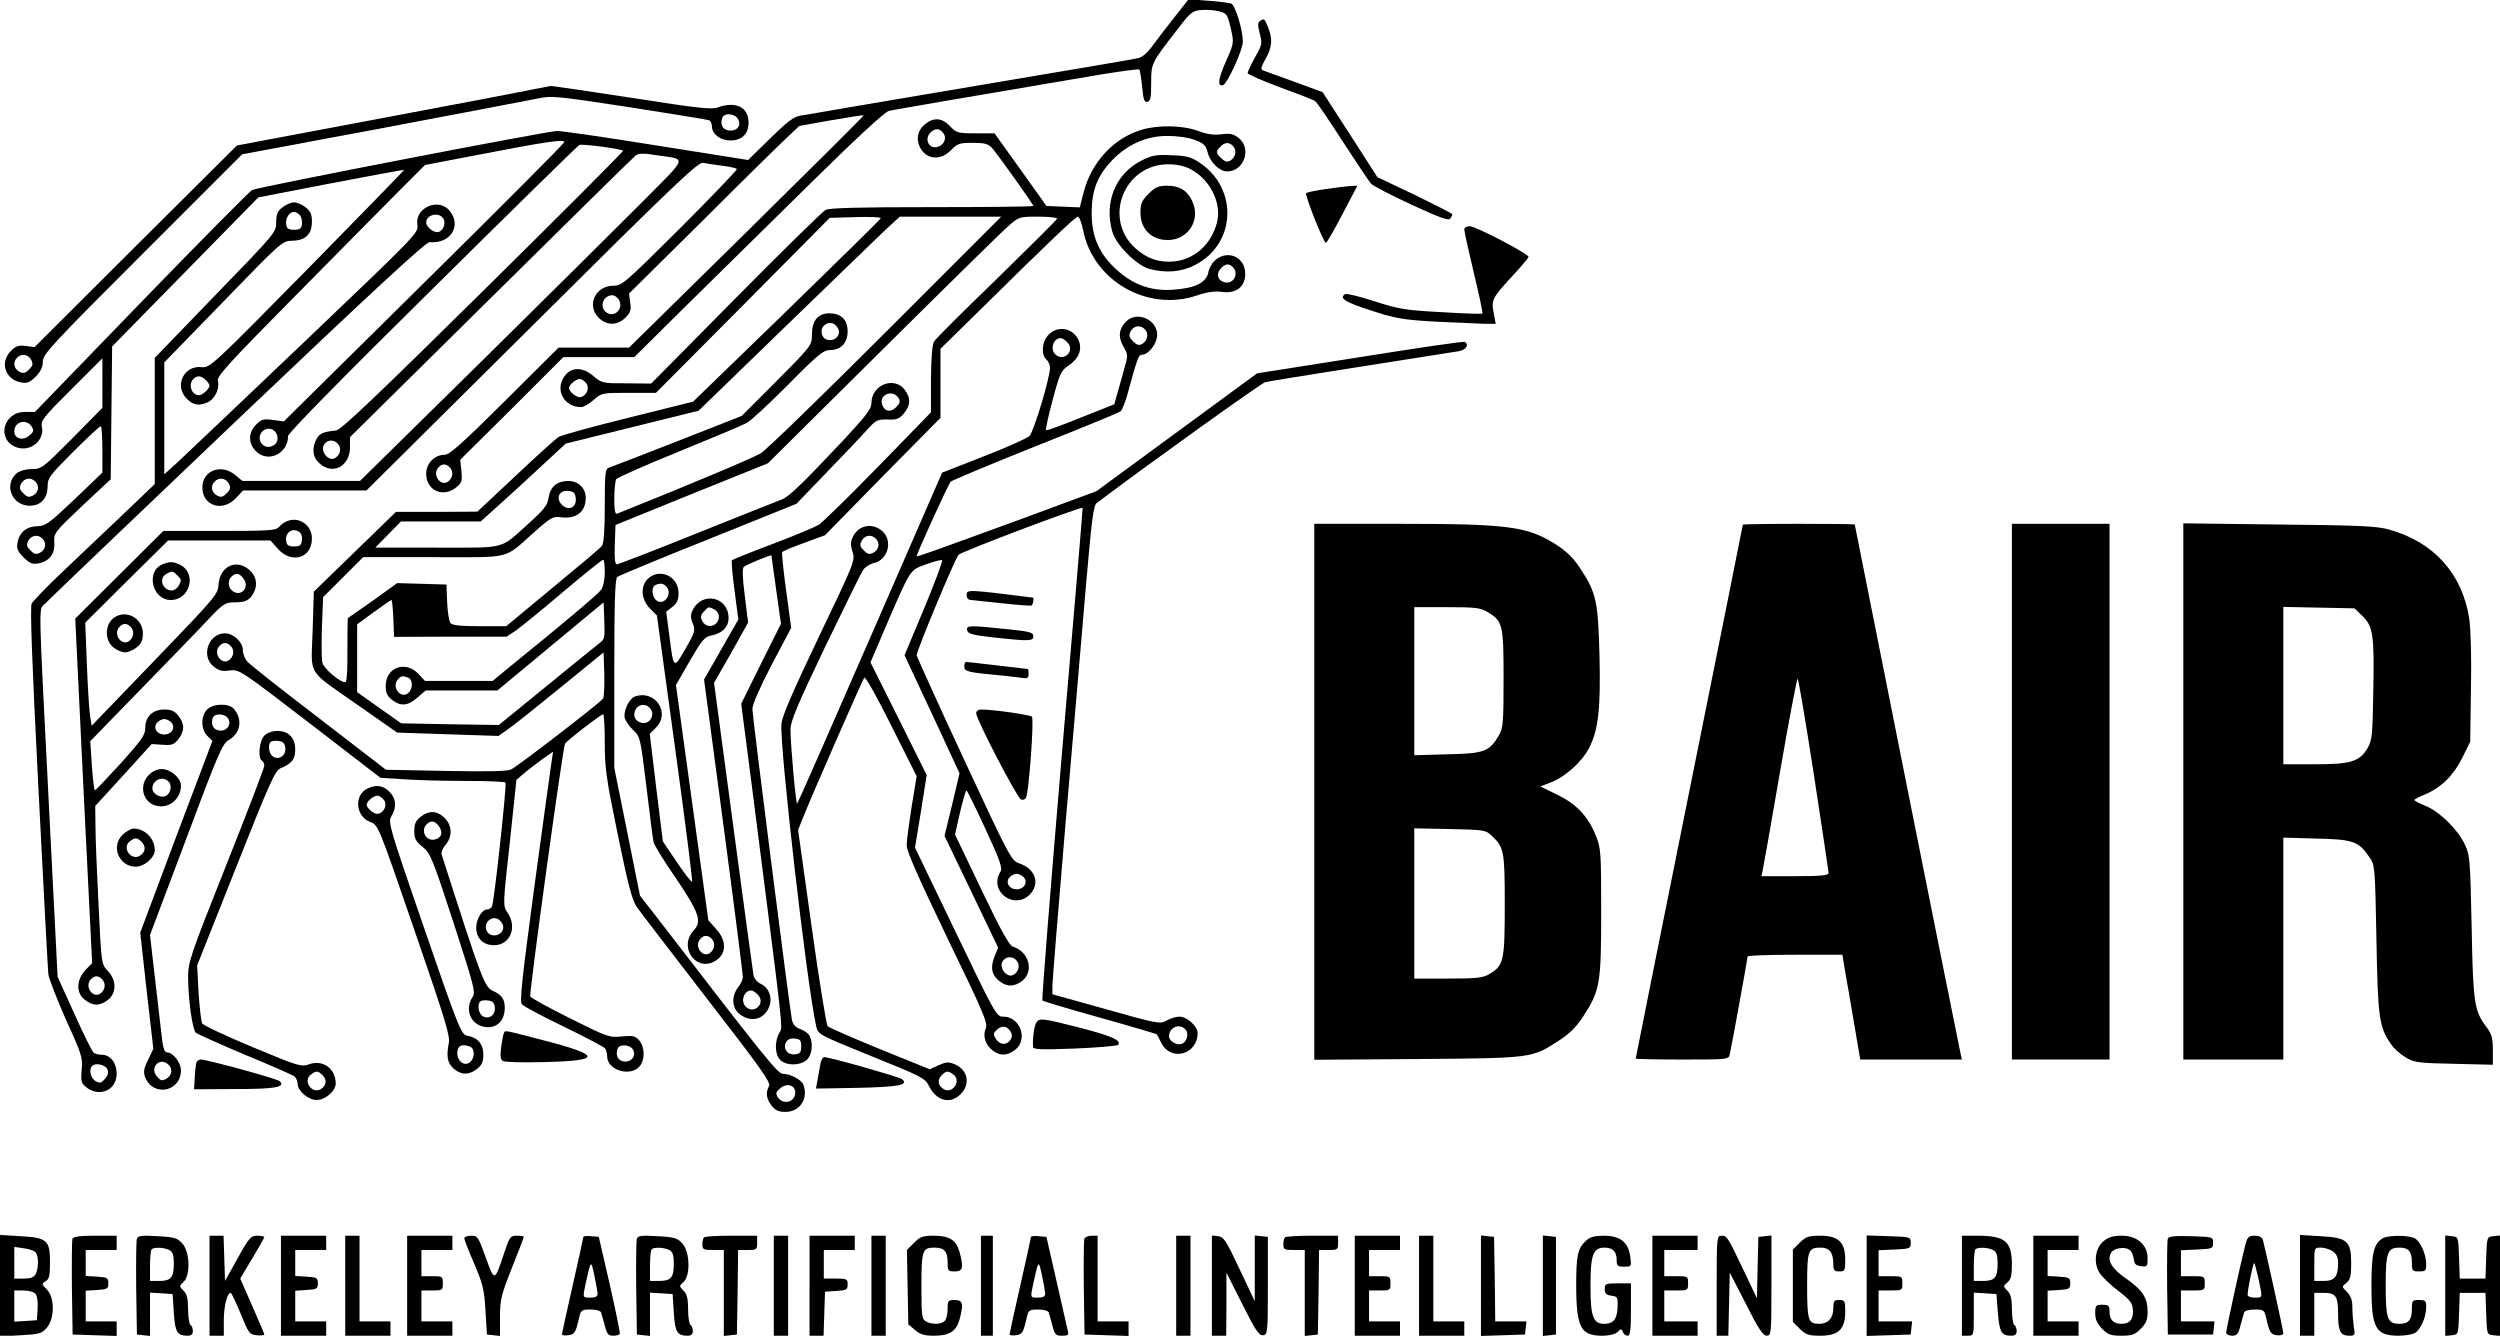 <?xml version="1.0" standalone="no"?>
<!DOCTYPE svg PUBLIC "-//W3C//DTD SVG 20010904//EN"
 "http://www.w3.org/TR/2001/REC-SVG-20010904/DTD/svg10.dtd">
<svg version="1.0" xmlns="http://www.w3.org/2000/svg"
 width="1050pt" height="561pt" viewBox="0 0 1050 561"
 preserveAspectRatio="xMidYMid meet">

<g transform="translate(0,561) scale(0.1,-0.1)"
fill="#000000" stroke="none">
<path d="M4933 5538 c-33 -42 -75 -96 -93 -121 -20 -28 -43 -48 -59 -51 -14
-4 -253 -44 -531 -91 -278 -47 -584 -99 -680 -115 -96 -17 -191 -33 -210 -36
-26 -4 -56 -27 -126 -96 l-92 -90 -384 61 c-211 34 -399 61 -418 61 -38 0
-1254 -235 -1281 -248 -9 -4 -218 -215 -464 -469 l-448 -463 -42 0 c-93 0
-121 -118 -35 -149 58 -20 118 29 106 86 -6 25 5 40 124 158 l130 130 0 -104
0 -104 -127 -129 c-123 -123 -128 -128 -169 -128 -25 0 -50 -7 -63 -17 -57
-48 -21 -137 54 -137 47 0 75 31 75 83 0 33 10 46 108 144 59 59 111 107 115
107 4 0 7 -44 7 -97 l0 -98 -117 -112 c-106 -101 -122 -112 -154 -113 -46 0
-77 -25 -85 -67 -5 -27 -1 -37 25 -64 27 -26 37 -30 64 -25 45 9 69 41 65 89
-2 38 1 42 117 152 l120 112 3 279 3 279 307 313 307 313 305 59 c167 32 306
58 307 56 1 -1 -182 -189 -406 -417 -396 -402 -410 -415 -443 -411 -76 9 -118
-79 -63 -133 26 -27 51 -31 89 -14 29 14 50 59 41 89 -6 18 44 73 326 358 183
185 380 385 438 443 l106 106 240 46 c275 53 345 63 345 50 0 -5 -265 -271
-589 -591 l-589 -582 -45 6 c-40 6 -49 3 -71 -19 -34 -34 -34 -79 -1 -112 50
-51 135 -11 135 64 0 12 239 255 606 617 333 330 611 602 617 605 11 6 175
-16 184 -24 2 -3 -262 -267 -587 -588 -451 -445 -598 -585 -618 -587 -60 -6
-73 -13 -88 -47 -16 -40 -7 -75 28 -99 55 -39 118 2 118 75 l0 43 592 585
c325 322 599 591 608 598 13 9 34 10 81 2 138 -21 145 3 -62 -206 -101 -101
-407 -405 -680 -674 l-497 -489 -247 0 -247 0 -30 25 c-58 49 -138 19 -138
-52 0 -78 85 -105 141 -45 l30 32 259 0 259 0 696 691 c599 596 698 690 718
685 13 -3 49 -8 80 -12 32 -4 59 -10 62 -14 2 -3 -105 -115 -238 -248 -231
-230 -245 -242 -280 -242 -77 0 -115 -83 -62 -135 33 -33 78 -33 112 1 21 21
25 32 20 63 l-5 38 302 299 c165 165 326 323 357 352 l56 53 134 24 c74 13
135 22 137 21 1 -2 -220 -222 -492 -490 l-494 -486 -148 0 -148 0 -226 -225
c-176 -175 -232 -225 -252 -225 -43 0 -78 -36 -78 -80 0 -69 69 -102 125 -58
24 19 27 26 23 69 l-5 48 217 215 216 216 149 0 149 0 215 213 c119 117 353
348 521 513 198 195 315 303 333 308 23 6 331 58 890 153 86 14 159 24 162 21
3 -3 8 -35 12 -72 5 -54 9 -66 22 -64 13 3 16 18 16 79 0 84 -1 82 113 229 53
70 61 75 99 78 23 2 56 -1 75 -6 30 -8 34 -13 47 -70 14 -61 14 -62 -17 -133
-36 -80 -40 -112 -16 -107 18 4 84 147 84 184 0 48 -32 153 -49 159 -9 3 -53
9 -97 12 l-82 6 -59 -75z m-2333 -1188 c22 -40 -26 -80 -58 -48 -25 25 -6 68
30 68 9 0 22 -9 28 -20z m-1736 -336 c9 -8 16 -19 16 -24 0 -13 -30 -40 -44
-40 -31 0 -47 45 -24 68 16 16 33 15 52 -4z m-730 -197 c9 -15 7 -22 -12 -37
-27 -23 -62 -12 -62 18 0 42 52 55 74 19z m1026 -26 c13 -25 4 -48 -21 -56
-38 -12 -65 35 -37 63 18 18 46 14 58 -7z m260 -46 c15 -18 10 -45 -13 -59
-26 -16 -62 27 -47 55 13 23 43 25 60 4z m468 -97 c17 -17 15 -43 -4 -59 -31
-26 -70 25 -44 56 15 18 32 19 48 3z m-1740 -60 c19 -19 14 -46 -9 -59 -18 -9
-25 -7 -41 9 -16 16 -18 23 -9 41 13 23 40 28 59 9z m813 -9 c9 -18 7 -25 -9
-41 -16 -16 -23 -18 -41 -9 -23 13 -28 40 -9 59 19 19 46 14 59 -9z m-783
-231 c19 -19 14 -46 -9 -59 -18 -9 -25 -7 -41 9 -16 16 -18 23 -9 41 13 23 40
28 59 9z"/>
<path d="M5292 5522 c-10 -7 -10 -18 -1 -53 11 -42 10 -47 -20 -100 -17 -31
-31 -60 -31 -66 0 -5 61 -32 134 -59 74 -27 142 -53 150 -59 8 -6 60 -83 116
-170 57 -88 110 -167 119 -177 9 -9 85 -49 170 -88 119 -55 156 -68 162 -58 5
7 9 15 9 18 0 3 -71 39 -157 81 l-158 75 -115 179 -115 178 -120 44 c-66 24
-125 45 -132 48 -9 3 -5 17 12 47 28 49 31 84 11 133 -16 39 -16 38 -34 27z"/>
<path d="M2240 5235 c-36 -8 -330 -64 -655 -125 l-590 -111 -425 -423 -425
-424 -37 5 c-30 4 -42 0 -62 -21 -48 -47 -25 -119 41 -132 27 -5 37 -1 63 24
21 22 30 40 30 64 0 30 35 68 419 452 l418 418 579 108 c318 60 611 116 651
124 71 15 72 15 395 -34 177 -28 329 -52 336 -55 6 -2 12 -14 12 -25 0 -33 35
-60 78 -60 48 0 76 28 76 75 0 65 -53 91 -129 64 -25 -10 -87 -3 -361 40 -182
28 -334 50 -340 50 -5 -1 -38 -7 -74 -14z m860 -126 c15 -27 -5 -51 -39 -47
-26 3 -38 26 -27 54 8 22 54 17 66 -7z m-2969 -1010 c9 -18 7 -25 -9 -41 -16
-16 -23 -18 -41 -9 -23 13 -28 40 -9 59 19 19 46 14 59 -9z"/>
<path d="M3887 5090 c-33 -26 -41 -63 -23 -99 27 -52 87 -57 131 -11 26 27 35
30 90 30 51 0 65 -4 82 -22 23 -26 173 -236 173 -243 0 -3 -192 -5 -426 -5
-302 0 -432 -3 -447 -12 -12 -6 -182 -173 -377 -370 l-355 -359 -104 1 c-100
0 -104 1 -138 30 -52 46 -109 38 -133 -20 -22 -54 19 -110 80 -110 11 0 35 14
53 30 34 30 36 30 148 30 l114 0 365 367 365 368 109 3 c62 2 107 0 105 -5 -2
-5 -180 -180 -396 -390 l-392 -380 -273 -68 c-150 -37 -282 -73 -293 -81 -11
-7 -92 -80 -180 -163 l-160 -150 -171 -1 -171 0 -172 -167 -173 -168 -5 -165
c-6 -195 -30 -157 198 -317 l157 -110 212 -7 213 -7 36 25 c20 13 119 92 221
175 l185 151 3 -90 c1 -50 -1 -97 -5 -104 -9 -15 -350 -278 -385 -297 -16 -9
-93 -10 -274 -7 l-253 5 -283 218 c-156 119 -291 226 -300 237 -10 11 -18 33
-18 48 0 33 -40 70 -75 70 -70 0 -103 -97 -47 -140 21 -17 36 -21 67 -16 40 5
44 2 337 -223 l296 -228 99 -6 c54 -4 171 -7 260 -7 89 0 164 -3 166 -7 6 -11
-48 -507 -57 -521 -4 -7 -13 -12 -21 -12 -21 0 -45 -41 -45 -77 0 -44 30 -73
75 -73 68 0 99 76 56 138 -19 27 -19 31 10 292 l28 265 31 26 c17 15 52 41 77
60 l46 32 -6 -39 c-3 -21 -36 -257 -72 -523 -53 -395 -63 -487 -53 -499 7 -9
87 -51 178 -95 91 -44 168 -85 172 -91 4 -6 8 -21 8 -33 0 -57 95 -87 135 -43
25 27 24 83 -1 111 -16 18 -26 20 -73 16 -51 -6 -59 -3 -217 76 -90 45 -165
86 -167 92 -5 14 137 1047 146 1061 8 14 151 124 160 124 4 0 7 -54 7 -120 0
-106 6 -150 55 -387 43 -210 60 -275 80 -303 13 -19 146 -192 294 -384 223
-288 269 -352 261 -367 -15 -28 -12 -54 11 -83 16 -20 29 -26 58 -26 61 0 97
56 75 115 -8 20 -55 45 -86 45 -22 1 -66 55 -536 666 l-64 82 -54 269 -54 268
0 396 c0 305 3 399 13 406 6 5 179 77 382 158 l370 149 126 131 c69 71 145
151 168 177 40 44 46 47 88 46 38 -2 49 2 69 25 29 34 30 66 3 101 -45 57
-139 19 -139 -57 0 -24 -22 -53 -117 -155 -176 -187 -229 -238 -260 -250 -15
-6 -175 -69 -354 -141 -179 -72 -331 -131 -338 -131 -8 0 -11 22 -9 82 l3 83
320 130 320 129 485 481 c267 265 504 498 528 518 41 36 44 37 122 37 44 0 80
-4 80 -8 0 -4 -114 -117 -252 -252 -139 -134 -258 -253 -265 -264 -8 -14 -12
-69 -13 -159 l0 -139 -220 -226 c-122 -125 -234 -235 -251 -246 -17 -10 -104
-47 -195 -81 -90 -34 -167 -65 -170 -68 -3 -3 2 -60 11 -127 l16 -122 -72
-126 -72 -126 82 -616 c45 -338 81 -623 81 -633 0 -11 -9 -30 -20 -44 -29 -37
-26 -87 6 -112 47 -37 102 -24 124 29 16 38 0 82 -35 98 -14 6 -27 22 -30 34
-2 13 -41 295 -85 626 l-81 604 72 126 71 127 -14 113 c-10 79 -11 115 -4 121
12 10 116 53 116 48 0 -2 9 -67 20 -145 l20 -142 -84 -168 -83 -168 44 -339
c140 -1094 131 -1014 116 -1043 -20 -37 -19 -89 3 -113 24 -26 87 -26 114 1
21 21 26 69 10 100 -5 10 -23 22 -39 28 -20 7 -31 19 -35 39 -10 51 -166 1274
-166 1305 0 19 31 90 81 186 l82 155 -21 155 c-12 85 -19 158 -17 163 3 4 45
22 93 39 l87 32 242 247 243 246 0 145 0 145 163 160 c296 292 404 395 414
395 6 0 16 -26 22 -57 42 -213 271 -344 478 -274 43 15 75 19 105 15 60 -8 98
21 98 76 0 68 -69 102 -123 60 -15 -12 -29 -36 -32 -54 -9 -44 -57 -67 -150
-73 -90 -6 -164 20 -234 83 -74 67 -106 138 -106 239 0 96 24 158 88 224 63
65 145 101 232 100 41 0 89 -7 114 -17 37 -14 46 -23 53 -52 11 -42 50 -80 82
-80 71 0 104 96 49 140 -23 18 -36 21 -73 16 -32 -4 -60 0 -98 14 -63 24 -167
26 -237 5 -116 -34 -210 -135 -243 -260 l-17 -66 -70 3 -70 3 -109 153 -109
152 -79 0 c-76 0 -81 2 -108 30 -33 35 -67 38 -103 10z m77 -42 c14 -23 -3
-52 -32 -56 -32 -5 -49 34 -26 59 21 23 42 21 58 -3z m1216 -53 c15 -18 10
-45 -12 -59 -13 -8 -22 -6 -37 8 -25 23 -26 30 -5 50 19 20 38 20 54 1z
m-1460 -780 c-267 -267 -503 -496 -525 -509 -31 -19 -307 -135 -602 -253 -10
-4 -13 13 -13 63 0 38 4 75 8 81 4 7 122 59 262 116 140 57 269 111 285 120
17 8 95 81 175 161 127 129 149 146 177 146 45 0 73 30 73 78 0 49 -27 76 -77
76 -48 0 -73 -31 -73 -90 0 -44 -2 -47 -147 -193 l-148 -148 -270 -106 c-148
-58 -278 -108 -287 -111 -16 -5 -18 -21 -18 -159 0 -107 -4 -158 -12 -170 -7
-9 -101 -88 -208 -176 l-194 -161 -112 0 c-79 0 -115 4 -122 13 -6 7 -12 46
-14 87 l-3 75 -103 3 -104 3 -101 -73 c-56 -39 -104 -73 -106 -74 -1 -2 -2
-61 -2 -133 1 -71 -2 -132 -7 -135 -15 -9 -92 54 -98 81 -4 14 -4 81 -2 150
l5 125 84 84 84 84 296 0 c338 0 290 -12 426 108 64 57 77 64 105 60 67 -10
108 21 108 81 0 41 -31 71 -73 71 -47 0 -76 -24 -83 -70 -5 -33 -19 -50 -83
-108 -124 -111 -89 -102 -385 -102 l-260 0 54 55 54 55 168 0 167 0 70 63 c38
34 118 107 178 163 l109 101 279 69 279 69 361 350 c199 193 389 376 422 408
l62 57 213 0 213 0 -485 -485z m1458 273 c28 -28 1 -75 -37 -63 -27 8 -34 35
-15 56 20 22 35 24 52 7z m-1658 -258 c13 -25 -10 -53 -41 -48 -30 4 -39 46
-14 64 20 15 42 8 55 -16z m-1056 -232 c13 -21 -2 -51 -26 -56 -16 -3 -48 23
-48 38 0 15 32 41 48 38 8 -2 20 -11 26 -20z m1310 -60 c8 -14 6 -22 -10 -38
-23 -24 -50 -18 -59 11 -14 43 45 65 69 27z m-1356 -420 c5 -39 -30 -56 -58
-28 -28 28 -11 63 28 58 21 -2 28 -9 30 -30z m122 -311 c0 -31 -6 -61 -15 -74
-13 -18 -151 -135 -392 -330 l-64 -53 -142 0 -142 0 -28 30 c-55 57 -137 27
-137 -51 0 -29 6 -42 26 -58 37 -29 67 -26 107 9 l35 30 150 0 151 0 223 185
223 185 3 -77 c3 -71 1 -79 -20 -94 -13 -10 -113 -91 -223 -181 l-200 -163
-205 3 -205 4 -92 65 -93 66 0 143 0 142 70 51 c38 28 72 51 74 51 3 0 6 -35
8 -77 l3 -78 237 1 236 0 39 26 c21 15 110 87 198 162 88 74 163 135 168 135
4 1 7 -23 7 -52z m-1572 -309 c17 -17 15 -43 -4 -59 -31 -26 -70 25 -44 56 15
18 32 19 48 3z m746 -134 c21 -8 21 -48 0 -65 -31 -26 -70 25 -44 56 14 17 21
18 44 9z m396 -1034 c13 -25 -10 -53 -41 -48 -30 4 -39 46 -14 64 20 15 42 8
55 -16z m1074 -299 c33 -36 -18 -83 -52 -49 -23 23 -7 68 23 68 7 0 20 -9 29
-19z m181 -216 c0 -24 -5 -31 -24 -33 -32 -5 -54 23 -40 50 7 13 19 18 37 16
23 -2 27 -8 27 -33z m-706 -14 c14 -26 -8 -54 -39 -49 -25 3 -36 27 -26 54 8
20 53 17 65 -5z m681 -180 c0 -41 -52 -54 -74 -18 -9 15 -7 22 12 37 28 23 62
12 62 -19z"/>
<path d="M4793 4935 c-108 -55 -157 -176 -121 -299 16 -55 101 -140 154 -155
70 -19 137 -14 195 17 171 89 180 321 17 429 -34 23 -54 29 -117 31 -66 3 -83
0 -128 -23z m206 -35 c83 -42 134 -145 112 -226 -25 -92 -94 -153 -180 -162
-63 -6 -114 12 -162 55 -138 124 -49 353 138 353 34 0 68 -7 92 -20z"/>
<path d="M4824 4796 c-29 -29 -34 -41 -34 -80 0 -61 37 -105 96 -113 97 -13
164 80 119 167 -21 42 -53 60 -103 60 -37 0 -50 -6 -78 -34z"/>
<path d="M5568 4816 c-42 -6 -79 -14 -82 -17 -7 -7 73 -209 83 -209 3 0 35 54
69 120 l63 120 -28 -1 c-15 -1 -63 -7 -105 -13z"/>
<path d="M1186 4739 c-21 -16 -26 -29 -26 -63 0 -42 -3 -45 -255 -305 l-255
-264 0 -265 0 -265 -137 -131 c-76 -72 -190 -180 -254 -241 -63 -60 -120 -119
-126 -130 -7 -14 1 -242 28 -770 21 -412 40 -767 42 -787 3 -20 37 -107 75
-193 66 -144 70 -159 65 -208 -4 -43 -2 -55 14 -69 56 -50 133 -20 133 53 0
45 -27 79 -62 79 -13 0 -28 4 -34 8 -6 4 -43 77 -81 163 l-71 156 -36 709
c-46 911 -45 829 -15 860 13 15 377 362 808 773 570 542 790 745 805 744 87
-8 136 67 85 131 -46 58 -148 14 -136 -59 5 -33 -1 -39 -476 -492 -264 -252
-505 -480 -534 -507 l-53 -48 0 235 0 235 248 255 c244 252 247 255 290 256
55 1 82 27 82 80 0 31 -6 44 -26 60 -15 12 -37 21 -49 21 -12 0 -34 -9 -49
-21z m74 -33 c6 -8 10 -25 8 -38 -2 -18 -9 -23 -33 -23 -24 0 -31 5 -33 23 -4
25 13 52 33 52 7 0 18 -7 25 -14z m600 -11 c14 -17 5 -51 -17 -59 -17 -7 -53
19 -53 39 0 32 48 46 70 20z m-1410 -3574 c7 -15 5 -24 -8 -41 -16 -19 -22
-21 -40 -11 -21 11 -30 50 -15 64 13 14 53 6 63 -12z"/>
<path d="M6150 4646 c0 -8 18 -90 40 -182 22 -92 39 -169 36 -171 -2 -2 -79 0
-172 6 -153 8 -180 13 -282 46 -62 20 -117 33 -122 30 -28 -17 -1 -34 108 -69
104 -34 134 -39 272 -47 85 -4 177 -8 204 -9 l48 0 -7 38 c-13 61 -9 69 69
154 42 45 76 85 76 89 0 13 -223 129 -247 129 -13 0 -23 -6 -23 -14z"/>
<path d="M4730 4260 c-31 -31 -35 -65 -12 -105 19 -32 20 -38 7 -82 -7 -27
-20 -73 -29 -104 l-16 -57 -141 -56 c-78 -32 -143 -55 -146 -53 -2 3 10 60 28
127 30 112 36 124 66 144 43 28 59 67 44 105 -22 53 -87 66 -126 26 -29 -28
-34 -85 -10 -105 8 -7 15 -22 15 -34 0 -43 -68 -268 -86 -287 -11 -10 -97 -49
-193 -86 l-174 -68 -302 -693 c-166 -381 -304 -695 -307 -697 -5 -6 -28 247
-28 312 0 33 30 105 145 345 80 166 152 312 160 324 8 12 28 25 45 29 59 13
81 92 37 133 -40 37 -98 28 -123 -19 -12 -24 -13 -37 -3 -67 11 -37 8 -44
-142 -357 -108 -227 -154 -332 -157 -365 -8 -92 106 -1092 146 -1270 8 -35 8
-35 232 -126 209 -84 226 -93 241 -124 31 -64 90 -80 134 -35 42 41 30 102
-25 125 -26 11 -36 10 -68 -4 l-37 -17 -210 85 c-115 47 -213 90 -219 96 -5 5
-36 193 -67 417 l-57 407 18 45 c37 95 253 586 260 595 5 5 56 -86 114 -203
l106 -211 -21 -127 c-11 -71 -21 -144 -21 -163 0 -25 49 -136 171 -390 154
-318 171 -357 161 -380 -14 -33 0 -72 32 -94 30 -22 60 -20 92 5 55 43 21 139
-50 139 -29 0 -33 7 -200 355 l-171 355 25 152 24 153 -118 237 -118 236 68
159 c103 238 96 227 166 253 33 12 63 20 67 17 3 -4 -31 -95 -76 -203 l-82
-196 116 -248 115 -248 -31 -131 -32 -132 113 -235 112 -234 -16 -40 c-18 -46
-10 -79 26 -104 30 -22 60 -20 92 5 50 40 27 123 -40 143 -15 5 -50 67 -132
239 l-111 232 21 93 c12 50 24 92 27 92 3 0 39 -73 80 -162 62 -134 72 -164
63 -179 -52 -83 60 -165 126 -93 41 46 19 106 -48 128 -32 11 -41 27 -231 436
-109 234 -198 431 -199 438 0 20 160 404 176 422 12 13 514 203 521 197 1 -2
-38 -466 -87 -1032 -48 -567 -85 -1033 -82 -1037 4 -4 112 -36 241 -72 129
-36 236 -68 239 -70 2 -3 11 -19 20 -37 40 -79 152 -48 152 42 0 28 -44 69
-76 69 -14 0 -38 -7 -54 -16 -27 -16 -35 -15 -254 47 l-226 63 0 35 c0 19 25
325 55 680 31 356 69 801 85 991 26 296 32 347 47 358 234 176 691 503 707
507 11 3 192 32 401 65 209 33 395 62 413 65 30 6 43 27 24 39 -5 3 -203 -26
-440 -64 l-432 -68 -52 -38 c-29 -21 -181 -133 -338 -248 l-285 -209 -305
-113 c-391 -143 -450 -164 -450 -160 0 11 133 303 143 313 7 6 167 73 357 149
190 75 350 141 356 146 6 4 19 36 29 71 42 154 47 167 61 167 28 0 64 47 64
84 0 64 -85 101 -130 56z m80 -35 c15 -18 10 -45 -12 -59 -14 -8 -22 -6 -39
10 -17 18 -19 25 -10 43 13 24 43 28 61 6z m-326 -54 c33 -36 -18 -83 -52 -49
-23 23 -7 68 23 68 7 0 20 -9 29 -19z m-806 -823 c19 -19 14 -46 -9 -59 -18
-9 -25 -7 -41 9 -16 16 -18 23 -9 41 13 23 40 28 59 9z m623 -1424 c17 -21 0
-49 -31 -49 -31 0 -48 28 -31 49 8 9 21 16 31 16 10 0 23 -7 31 -16z m-31
-349 c15 -18 10 -45 -13 -59 -26 -16 -62 27 -47 55 13 23 43 25 60 4z m-26
-297 c8 -13 8 -23 0 -35 -15 -24 -44 -23 -61 3 -12 19 -12 24 3 38 20 20 43
18 58 -6z m736 7 c14 -17 5 -51 -16 -59 -22 -8 -54 11 -54 32 0 38 46 56 70
27z m-976 -188 c36 -26 -4 -84 -41 -61 -24 15 -27 38 -8 58 20 19 26 20 49 3z"/>
<path d="M1205 3421 c-12 -5 -27 -16 -34 -25 -12 -14 -45 -16 -249 -16 l-236
0 -185 -184 -185 -184 35 -724 36 -723 -29 -30 c-38 -42 -39 -95 -2 -124 34
-27 64 -27 98 0 36 29 36 82 -1 121 -27 28 -27 28 -39 275 -7 137 -13 286 -13
333 l-1 85 119 130 118 130 45 -3 c39 -3 48 0 67 23 27 35 27 65 0 99 -16 20
-29 26 -59 26 -49 0 -80 -30 -80 -78 0 -29 -15 -50 -102 -147 -57 -62 -106
-114 -109 -114 -4 -1 -9 46 -13 102 l-7 104 218 224 c120 123 247 254 282 292
57 60 68 67 102 67 51 0 67 8 85 41 18 36 10 73 -23 99 -55 43 -120 9 -125
-65 -3 -42 -11 -51 -268 -318 l-265 -275 -6 36 c-4 21 -10 118 -14 217 l-7
180 174 173 174 172 215 0 215 0 31 -35 c58 -65 143 -39 143 43 0 57 -54 94
-105 73z m63 -79 c-2 -23 -8 -27 -33 -27 -24 0 -31 5 -33 24 -5 32 23 54 50
40 13 -7 18 -19 16 -37z m-244 -164 c27 -39 -18 -80 -52 -46 -15 15 -15 41 0
56 18 18 35 15 52 -10z m-303 -604 c17 -21 0 -49 -31 -49 -31 0 -48 28 -31 49
8 9 21 16 31 16 10 0 23 -7 31 -16z m-293 -1076 c17 -17 15 -43 -4 -59 -31
-26 -70 25 -44 56 15 18 32 19 48 3z"/>
<path d="M5520 2285 l0 -1126 433 3 c484 4 480 3 595 78 45 29 73 57 102 102
70 107 75 137 75 438 0 251 -1 268 -23 321 -32 81 -82 133 -163 172 l-70 34
45 17 c60 23 132 88 161 146 38 76 48 159 43 383 -6 229 -13 266 -78 365 -28
45 -57 73 -100 102 -125 80 -199 90 -677 90 l-343 0 0 -1125z m727 755 c65
-39 68 -52 68 -280 0 -187 -2 -208 -20 -239 -40 -68 -61 -76 -216 -79 l-139
-4 0 311 0 311 138 0 c118 0 141 -3 169 -20z m18 -940 c52 -49 55 -63 55 -290
0 -234 -4 -255 -63 -290 -28 -17 -51 -20 -174 -20 l-143 0 0 316 0 315 149 -3
c143 -3 151 -4 176 -28z"/>
<path d="M7320 3407 c0 -2 -101 -507 -225 -1121 -124 -615 -225 -1120 -225
-1122 0 -2 88 -4 195 -4 194 0 195 0 200 22 8 35 75 402 75 411 0 4 90 7 199
7 l199 0 11 -67 c7 -38 24 -137 38 -220 l26 -153 214 0 213 0 -5 22 c-6 24
-445 2221 -445 2225 0 2 -106 3 -235 3 -129 0 -235 -2 -235 -3z m298 -1049
c34 -222 62 -409 62 -415 0 -10 -35 -13 -141 -13 l-141 0 5 23 c3 12 36 199
73 415 37 215 71 392 74 392 3 0 34 -181 68 -402z"/>
<path d="M8450 2285 l0 -1125 205 0 205 0 0 1125 0 1125 -205 0 -205 0 0
-1125z"/>
<path d="M9170 2286 l0 -1126 210 0 210 0 0 466 0 466 138 -4 c154 -3 179 -12
222 -76 25 -35 25 -37 31 -346 6 -331 11 -370 61 -441 12 -19 41 -44 63 -57
36 -21 55 -23 203 -26 l162 -4 0 62 c0 50 -5 67 -25 94 -53 70 -58 98 -64 421
-6 280 -7 303 -28 347 -29 63 -106 139 -165 163 -27 11 -48 22 -48 25 0 3 20
13 44 23 68 28 121 80 158 155 l33 67 3 221 c3 133 -1 251 -7 295 -29 189
-148 322 -337 375 -49 14 -125 18 -461 21 l-403 5 0 -1126z m750 739 c47 -45
52 -78 48 -310 -3 -190 -5 -213 -23 -245 -34 -59 -71 -70 -222 -70 l-133 0 0
331 0 330 149 -3 150 -3 31 -30z"/>
<path d="M683 3240 c-72 -29 -44 -150 34 -150 83 0 111 115 37 149 -29 13 -41
13 -71 1z m61 -46 c19 -18 19 -20 6 -45 -6 -10 -19 -19 -28 -19 -39 0 -57 50
-24 69 23 14 28 14 46 -5z"/>
<path d="M2722 3180 c-33 -31 -30 -86 7 -125 l30 -30 76 -554 c42 -305 74
-558 72 -564 -1 -5 -30 31 -63 80 l-60 89 -28 226 -27 226 26 26 c63 63 -5
162 -90 130 -23 -9 -48 -62 -41 -90 4 -13 20 -36 36 -51 29 -27 30 -32 55
-238 14 -115 27 -220 30 -232 3 -13 44 -80 92 -149 100 -148 112 -183 77 -221
-70 -76 19 -186 100 -122 38 30 36 81 -7 128 l-32 36 -68 494 -68 494 58 101
c51 88 62 101 91 107 46 9 72 36 72 73 0 91 -114 114 -152 31 -8 -18 -8 -32 2
-54 11 -28 9 -36 -31 -106 -50 -87 -50 -87 -68 58 l-13 98 26 20 c20 16 26 30
26 58 0 70 -78 107 -128 61z m78 -35 c26 -31 -13 -82 -44 -56 -19 16 -21 57
-3 64 22 9 34 7 47 -8z m201 -95 c21 -12 25 -40 7 -58 -18 -18 -46 -14 -58 9
-9 16 -8 25 6 40 20 22 20 22 45 9z m-273 -412 c28 -28 1 -75 -37 -63 -25 8
-34 31 -21 56 12 21 40 25 58 7z m260 -970 c17 -17 15 -43 -4 -59 -31 -26 -70
25 -44 56 15 18 32 19 48 3z"/>
<path d="M4060 3110 c0 -12 7 -20 18 -20 9 -1 69 -7 132 -14 63 -7 118 -11
123 -9 6 4 11 33 5 33 -279 35 -278 35 -278 10z"/>
<path d="M472 3010 c-33 -31 -30 -92 4 -119 15 -12 37 -21 49 -21 12 0 34 9
49 21 20 16 26 29 26 59 0 68 -79 105 -128 60z m76 -32 c17 -17 15 -43 -4 -59
-31 -26 -70 25 -44 56 15 18 32 19 48 3z"/>
<path d="M4062 2963 c3 -15 22 -20 108 -30 155 -17 170 -16 170 5 0 16 -15 20
-114 30 -155 16 -168 16 -164 -5z"/>
<path d="M4050 2811 c0 -21 15 -25 135 -36 33 -3 77 -8 98 -11 33 -5 37 -3 37
15 0 12 -1 21 -2 21 -2 0 -59 7 -128 15 -69 8 -128 15 -132 15 -5 0 -8 -9 -8
-19z"/>
<path d="M870 2630 c-27 -27 -27 -83 1 -111 l21 -21 -152 -402 -151 -403 27
-244 28 -244 -22 -46 c-18 -36 -20 -52 -13 -72 33 -86 151 -63 151 28 0 32
-34 75 -58 75 -13 0 -18 19 -26 95 -3 28 -15 128 -26 224 l-20 174 151 401
c136 363 153 403 180 418 50 29 59 87 21 131 -21 24 -86 23 -112 -3z m89 -39
c14 -26 -8 -54 -39 -49 -25 3 -36 27 -26 54 8 20 53 17 65 -5z m-251 -1453
c19 -19 14 -46 -10 -59 -18 -10 -24 -8 -40 11 -31 38 15 83 50 48z"/>
<path d="M4100 2614 c0 -25 172 -355 188 -362 8 -3 17 0 21 7 12 19 35 331 25
341 -9 8 -163 30 -211 30 -15 0 -23 -6 -23 -16z"/>
<path d="M1110 2520 c-21 -21 -28 -94 -10 -105 6 -3 10 -13 10 -21 0 -9 -72
-197 -160 -418 -153 -385 -160 -406 -160 -472 1 -96 18 -216 32 -231 7 -6 100
-48 207 -93 107 -44 200 -85 208 -91 7 -7 13 -20 13 -31 0 -30 45 -68 80 -68
36 0 80 38 80 69 0 63 -54 102 -112 81 -32 -12 -45 -8 -237 72 -112 47 -207
91 -212 100 -4 8 -11 66 -15 129 l-6 114 162 408 c143 361 165 410 188 420 48
20 62 38 62 79 0 49 -28 78 -75 78 -22 0 -43 -8 -55 -20z m88 -49 c5 -32 -23
-54 -49 -40 -19 10 -26 49 -12 63 4 4 19 6 33 4 18 -2 26 -10 28 -27z m157
-1377 c19 -20 16 -43 -7 -58 -38 -23 -78 35 -42 61 23 17 29 16 49 -3z"/>
<path d="M625 2355 c-43 -43 -26 -115 31 -129 53 -14 104 28 104 85 0 31 -44
69 -80 69 -19 0 -40 -9 -55 -25z m85 -30 c14 -17 5 -51 -16 -59 -22 -8 -54 11
-54 32 0 38 46 56 70 27z"/>
<path d="M1543 2298 c-56 -27 -50 -114 9 -139 38 -16 31 3 200 -489 116 -337
139 -411 133 -440 -11 -58 -6 -84 20 -108 32 -28 65 -28 99 -1 20 16 26 29 26
60 0 44 -23 71 -67 79 -26 5 -34 24 -181 450 -148 430 -153 446 -138 472 23
38 20 75 -9 103 -25 26 -56 31 -92 13z m71 -50 c13 -21 -2 -51 -26 -56 -16 -3
-48 23 -48 38 0 15 32 41 48 38 8 -2 20 -11 26 -20z m360 -1034 c21 -8 21 -48
0 -65 -29 -24 -65 17 -50 57 6 15 24 18 50 8z"/>
<path d="M1766 2179 c-20 -16 -26 -29 -26 -59 0 -32 6 -44 35 -67 33 -27 42
-49 130 -319 86 -265 93 -291 80 -311 -31 -47 -14 -104 35 -122 56 -19 100 14
100 76 0 37 -12 54 -51 72 -34 16 -47 50 -214 572 -3 9 4 26 15 39 32 37 30
85 -6 118 -31 28 -64 28 -98 1z m78 -40 c17 -25 12 -46 -15 -54 -38 -12 -65
35 -37 63 18 18 35 15 52 -9z m234 -758 c5 -32 -23 -54 -49 -40 -19 10 -26 49
-12 63 4 4 19 6 33 4 18 -2 26 -10 28 -27z"/>
<path d="M516 2105 c-52 -48 -17 -135 54 -135 36 0 80 38 80 69 0 49 -41 91
-89 91 -10 0 -30 -11 -45 -25z m79 -31 c19 -20 16 -43 -7 -58 -38 -23 -78 35
-42 61 23 17 29 16 49 -3z"/>
<path d="M4351 1312 c-8 -15 -15 -68 -12 -100 1 -10 38 -11 174 -6 94 4 176
11 182 15 19 18 -23 37 -161 73 -161 41 -170 42 -183 18z"/>
<path d="M2117 1273 c-3 -5 -8 -31 -12 -59 -5 -38 -3 -54 7 -60 7 -5 80 -7
162 -5 253 5 257 27 15 90 -172 45 -166 44 -172 34z"/>
<path d="M3446 1143 c-3 -16 -8 -45 -12 -67 l-7 -38 176 3 c174 4 215 12 185
37 -12 9 -303 92 -326 92 -6 0 -13 -12 -16 -27z"/>
<path d="M825 1148 c-2 -7 -6 -35 -7 -63 l-3 -50 173 1 c169 0 212 8 187 33
-10 10 -306 91 -331 91 -8 0 -17 -6 -19 -12z"/>
<path d="M0 210 l0 -213 87 5 c79 4 88 7 110 32 33 39 33 127 0 160 -22 22
-23 24 -5 35 15 9 18 24 18 80 0 92 -12 103 -125 109 l-85 5 0 -213z m151 138
c12 -18 11 -65 -1 -89 -8 -14 -21 -19 -50 -19 l-40 0 0 66 0 67 41 -6 c23 -3
46 -11 50 -19z m-2 -172 c7 -8 11 -36 9 -63 l-3 -48 -47 -3 -48 -3 0 65 0 66
39 0 c21 0 44 -6 50 -14z"/>
<path d="M304 407 c-2 -7 -3 -100 -2 -207 l3 -195 93 -3 92 -3 0 31 0 30 -65
0 -65 0 0 64 0 65 48 3 c43 3 47 5 47 28 0 23 -4 25 -47 28 l-48 3 0 55 0 54
65 0 65 0 0 30 0 30 -90 0 c-64 0 -92 -4 -96 -13z"/>
<path d="M575 408 c-3 -7 -4 -101 -3 -208 l3 -195 28 -3 27 -3 0 91 0 91 48
-3 47 -3 5 -78 c5 -82 14 -97 58 -97 15 0 22 6 22 19 0 11 -4 23 -10 26 -5 3
-10 33 -10 66 0 45 -5 64 -19 78 -19 19 -19 20 0 37 29 26 27 124 -4 160 -21
24 -32 28 -105 32 -64 4 -83 2 -87 -10z m136 -48 c15 -8 19 -21 19 -58 0 -58
-12 -72 -62 -72 l-38 0 0 63 c0 35 3 67 7 70 10 10 52 8 74 -3z"/>
<path d="M880 210 l0 -210 30 0 30 0 0 65 c0 58 14 115 29 115 3 0 22 -40 42
-88 33 -82 37 -87 67 -90 18 -2 32 0 32 3 0 4 -23 58 -51 121 l-50 114 50 84
c28 46 51 87 51 90 0 3 -13 6 -30 6 -26 0 -34 -8 -82 -95 l-53 -95 -3 95 -3
95 -29 0 -30 0 0 -210z"/>
<path d="M1180 210 l0 -210 95 0 95 0 0 30 0 30 -65 0 -65 0 0 64 0 65 48 3
c43 3 47 5 47 28 0 23 -4 25 -47 28 l-48 3 0 55 0 54 65 0 65 0 0 30 0 30 -95
0 -95 0 0 -210z"/>
<path d="M1450 210 l0 -210 95 0 95 0 0 30 0 30 -65 0 -65 0 0 180 0 180 -30
0 -30 0 0 -210z"/>
<path d="M1710 210 l0 -210 95 0 95 0 0 30 0 30 -65 0 -65 0 0 65 0 65 45 0
c43 0 45 1 45 30 0 29 -2 30 -45 30 l-45 0 0 55 0 55 65 0 65 0 0 30 0 30 -95
0 -95 0 0 -210z"/>
<path d="M1950 409 c0 -6 19 -54 42 -107 36 -85 42 -109 47 -197 l6 -100 28
-3 27 -3 0 80 c0 73 5 92 50 206 28 69 50 128 50 130 0 3 -13 5 -29 5 -28 0
-31 -4 -55 -77 -39 -117 -39 -117 -76 -14 -31 86 -34 91 -61 91 -16 0 -29 -5
-29 -11z"/>
<path d="M2450 415 c0 -3 -20 -96 -45 -205 -25 -109 -45 -202 -45 -205 0 -3
12 -5 27 -3 27 3 32 13 47 81 6 24 11 27 47 27 23 0 41 -5 44 -13 2 -6 9 -31
15 -54 9 -36 15 -43 35 -43 13 0 26 3 28 8 2 4 -17 97 -42 207 l-46 200 -33 3
c-17 2 -32 0 -32 -3z m60 -237 c0 -13 -8 -18 -30 -18 -34 0 -33 -2 -20 60 22
100 22 99 36 35 7 -33 13 -68 14 -77z"/>
<path d="M2675 408 c-3 -7 -4 -101 -3 -208 l3 -195 28 -3 27 -3 0 91 0 91 48
-3 47 -3 5 -78 c5 -82 14 -97 58 -97 15 0 22 6 22 19 0 11 -4 23 -10 26 -5 3
-10 33 -10 66 0 45 -5 64 -19 78 -19 19 -19 20 0 37 29 26 27 124 -4 160 -21
24 -32 28 -105 32 -64 4 -83 2 -87 -10z m136 -48 c15 -8 19 -21 19 -58 0 -58
-12 -72 -62 -72 l-38 0 0 63 c0 35 3 67 7 70 10 10 52 8 74 -3z"/>
<path d="M2957 413 c-4 -3 -7 -17 -7 -30 0 -21 5 -23 45 -23 l45 0 0 -181 0
-180 28 3 27 3 3 178 2 177 40 0 c38 0 40 2 40 30 l0 30 -108 0 c-60 0 -112
-3 -115 -7z"/>
<path d="M3250 210 l0 -210 30 0 30 0 0 210 0 210 -30 0 -30 0 0 -210z"/>
<path d="M3400 210 l0 -210 30 0 29 0 3 92 3 93 48 3 c42 3 47 5 47 28 0 22
-4 24 -50 24 l-50 0 0 60 0 60 65 0 65 0 0 30 0 30 -95 0 -95 0 0 -210z"/>
<path d="M3660 210 l0 -210 30 0 30 0 0 210 0 210 -30 0 -30 0 0 -210z"/>
<path d="M3839 390 l-30 -30 3 -156 3 -156 28 -24 c22 -19 40 -24 80 -24 64 0
93 18 107 68 18 66 14 82 -20 82 -28 0 -30 -2 -30 -38 0 -21 -5 -43 -12 -50
-15 -15 -53 -16 -79 -2 -17 10 -19 22 -19 148 0 151 4 162 55 162 41 0 55 -16
55 -62 0 -36 2 -38 30 -38 34 0 38 16 20 82 -14 50 -43 68 -108 68 -46 0 -58
-4 -83 -30z"/>
<path d="M4120 210 l0 -210 25 0 25 0 0 210 0 210 -25 0 -25 0 0 -210z"/>
<path d="M4330 415 c0 -3 -20 -96 -45 -205 -25 -109 -45 -202 -45 -205 0 -3
12 -5 27 -3 27 3 32 13 47 81 6 24 11 27 47 27 23 0 41 -5 44 -13 2 -6 9 -31
15 -54 10 -39 14 -43 41 -43 26 0 29 3 23 24 -3 13 -24 107 -47 207 l-42 184
-33 3 c-17 2 -32 0 -32 -3z m60 -237 c0 -13 -8 -18 -30 -18 -34 0 -33 -2 -20
60 22 100 22 99 36 35 7 -33 13 -68 14 -77z"/>
<path d="M4554 407 c-2 -7 -3 -100 -2 -207 l3 -195 93 -3 92 -3 0 31 0 30 -65
0 -65 0 0 180 0 180 -25 0 c-14 0 -28 -6 -31 -13z"/>
<path d="M4940 210 l0 -210 30 0 30 0 0 210 0 210 -30 0 -30 0 0 -210z"/>
<path d="M5090 211 l0 -211 30 0 30 0 1 133 0 132 67 -133 c55 -110 70 -132
87 -130 19 3 20 11 20 208 l0 205 -27 3 -28 3 0 -138 0 -138 -64 135 c-56 119
-66 135 -90 138 l-26 3 0 -210z"/>
<path d="M5397 413 c-4 -3 -7 -17 -7 -30 0 -21 5 -23 45 -23 l45 0 0 -181 0
-180 28 3 27 3 3 178 2 177 40 0 c38 0 40 2 40 30 l0 30 -108 0 c-60 0 -112
-3 -115 -7z"/>
<path d="M5690 210 l0 -210 95 0 95 0 0 30 0 30 -65 0 -65 0 0 65 0 65 45 0
c43 0 45 1 45 30 0 29 -2 30 -45 30 l-45 0 0 55 0 55 65 0 65 0 0 30 0 30 -95
0 -95 0 0 -210z"/>
<path d="M5960 210 l0 -210 95 0 95 0 0 30 0 30 -65 0 -65 0 0 180 0 180 -30
0 -30 0 0 -210z"/>
<path d="M6220 210 l0 -211 93 3 92 3 3 28 3 27 -65 0 -66 0 -2 178 -3 177
-27 3 -28 3 0 -211z"/>
<path d="M6480 210 l0 -211 28 3 27 3 0 205 0 205 -27 3 -28 3 0 -211z"/>
<path d="M6661 399 c-35 -33 -41 -61 -41 -190 0 -128 12 -179 48 -198 31 -17
108 -14 126 5 15 14 17 14 22 0 3 -9 12 -16 20 -16 11 0 14 23 14 110 l0 110
-55 0 c-52 0 -55 -2 -55 -24 0 -19 6 -25 28 -28 25 -3 27 -6 26 -45 -1 -51
-17 -73 -55 -73 -48 0 -59 29 -59 160 0 130 11 160 59 160 35 0 51 -17 51 -52
0 -25 4 -28 31 -28 31 0 32 0 26 42 -8 61 -42 88 -111 88 -39 0 -58 -5 -75
-21z"/>
<path d="M6940 210 l0 -210 95 0 95 0 0 30 0 30 -70 0 -70 0 0 65 0 65 50 0
c49 0 50 1 50 30 0 29 -1 30 -50 30 l-50 0 0 55 0 55 70 0 70 0 0 30 0 30 -95
0 -95 0 0 -210z"/>
<path d="M7210 210 l0 -210 25 0 24 0 3 133 3 132 68 -132 c52 -104 72 -133
87 -133 19 0 20 7 20 211 l0 210 -27 -3 -28 -3 -3 -129 -3 -129 -54 114 c-70
146 -71 149 -95 149 -19 0 -20 -7 -20 -210z"/>
<path d="M7559 391 l-29 -29 0 -152 0 -152 29 -29 c26 -25 37 -29 86 -29 76 0
105 27 105 100 0 47 -2 50 -25 50 -22 0 -25 -4 -25 -34 0 -42 -22 -66 -59 -66
-47 0 -51 13 -51 160 0 150 4 160 57 160 37 0 53 -21 53 -69 0 -26 4 -31 25
-31 23 0 25 3 25 50 0 73 -29 100 -105 100 -49 0 -60 -4 -86 -29z"/>
<path d="M7840 210 l0 -211 93 3 92 3 3 28 3 27 -70 0 -71 0 0 65 0 65 50 0
c49 0 50 1 50 30 0 29 -1 30 -50 30 l-50 0 0 55 0 54 68 3 c64 3 67 4 67 28 0
25 -1 25 -92 28 l-93 3 0 -211z"/>
<path d="M8240 210 l0 -210 25 0 c25 0 25 1 25 91 l0 90 48 -3 47 -3 6 -79 c7
-82 15 -96 57 -96 15 0 22 6 22 19 0 11 -4 23 -10 26 -5 3 -10 33 -10 66 0 44
-5 64 -19 78 -18 18 -18 19 0 35 15 12 19 29 19 78 -1 95 -29 118 -146 118
l-64 0 0 -210z m131 150 c15 -8 19 -21 19 -58 0 -58 -12 -72 -62 -72 l-38 0 0
63 c0 35 3 67 7 70 10 10 52 8 74 -3z"/>
<path d="M8540 210 l0 -210 95 0 95 0 0 30 0 30 -65 0 -65 0 0 64 0 65 48 3
c43 3 47 5 47 28 0 23 -4 25 -47 28 l-48 3 0 55 0 54 65 0 65 0 0 30 0 30 -95
0 -95 0 0 -210z"/>
<path d="M8835 397 c-36 -30 -43 -91 -17 -133 11 -17 46 -51 78 -75 48 -36 60
-51 62 -78 4 -40 -12 -61 -47 -61 -35 0 -51 17 -51 52 0 24 -4 28 -30 28 -28
0 -30 -3 -30 -36 0 -26 8 -43 29 -65 25 -25 37 -29 81 -29 44 0 56 4 81 29 23
23 29 38 29 71 0 59 -20 90 -89 139 -63 43 -83 79 -64 110 12 20 59 26 78 11
8 -6 15 -24 17 -38 2 -21 9 -28 31 -30 25 -3 27 -1 27 33 0 57 -44 95 -109 95
-37 0 -56 -6 -76 -23z"/>
<path d="M9105 408 c-3 -8 -4 -101 -3 -208 l3 -195 95 0 95 0 3 28 3 27 -70 0
-71 0 0 65 0 65 50 0 c49 0 50 1 50 30 0 29 -1 30 -50 30 l-50 0 0 55 0 54 68
3 c64 3 67 4 67 28 0 25 -1 25 -93 28 -69 2 -94 -1 -97 -10z"/>
<path d="M9431 383 c-18 -67 -81 -356 -81 -370 0 -7 11 -13 25 -13 20 0 26 7
35 43 6 23 13 48 15 54 3 8 21 13 44 13 36 0 41 -3 47 -27 15 -68 20 -78 47
-81 16 -2 27 2 27 8 0 12 -76 357 -86 393 -4 11 -15 17 -34 17 -25 0 -31 -5
-39 -37z m55 -145 c17 -82 18 -78 -16 -78 -16 0 -30 5 -30 11 0 25 24 139 28
134 2 -2 10 -32 18 -67z"/>
<path d="M9660 211 l0 -211 30 0 30 0 0 90 0 90 38 0 c53 0 62 -13 62 -90 0
-72 10 -90 48 -90 23 0 24 3 18 37 -3 21 -6 57 -6 81 0 31 -6 49 -23 66 -22
22 -22 22 -2 38 16 13 20 27 20 82 0 94 -16 108 -130 114 l-85 5 0 -212z m138
143 c16 -11 22 -25 22 -50 0 -56 -15 -74 -60 -74 l-40 0 0 70 c0 70 0 70 28
70 15 0 38 -7 50 -16z"/>
<path d="M10007 409 c-37 -22 -47 -62 -47 -199 0 -179 17 -210 115 -210 25 0
55 5 67 11 24 13 48 67 48 109 0 27 -3 30 -30 30 -28 0 -30 -2 -30 -38 0 -45
-14 -62 -51 -62 -52 0 -59 19 -59 160 0 141 7 160 59 160 37 0 51 -17 51 -62
0 -36 2 -38 30 -38 27 0 30 3 30 30 0 42 -24 96 -48 109 -26 14 -111 14 -135
0z"/>
<path d="M10270 210 l0 -211 28 3 c27 3 27 3 30 91 l3 87 54 0 54 0 3 -88 c3
-87 3 -87 31 -90 l27 -3 0 211 0 211 -27 -3 c-28 -3 -28 -3 -31 -90 l-3 -88
-54 0 -54 0 -3 88 c-3 87 -3 87 -30 90 l-28 3 0 -211z"/>
</g>
</svg>
